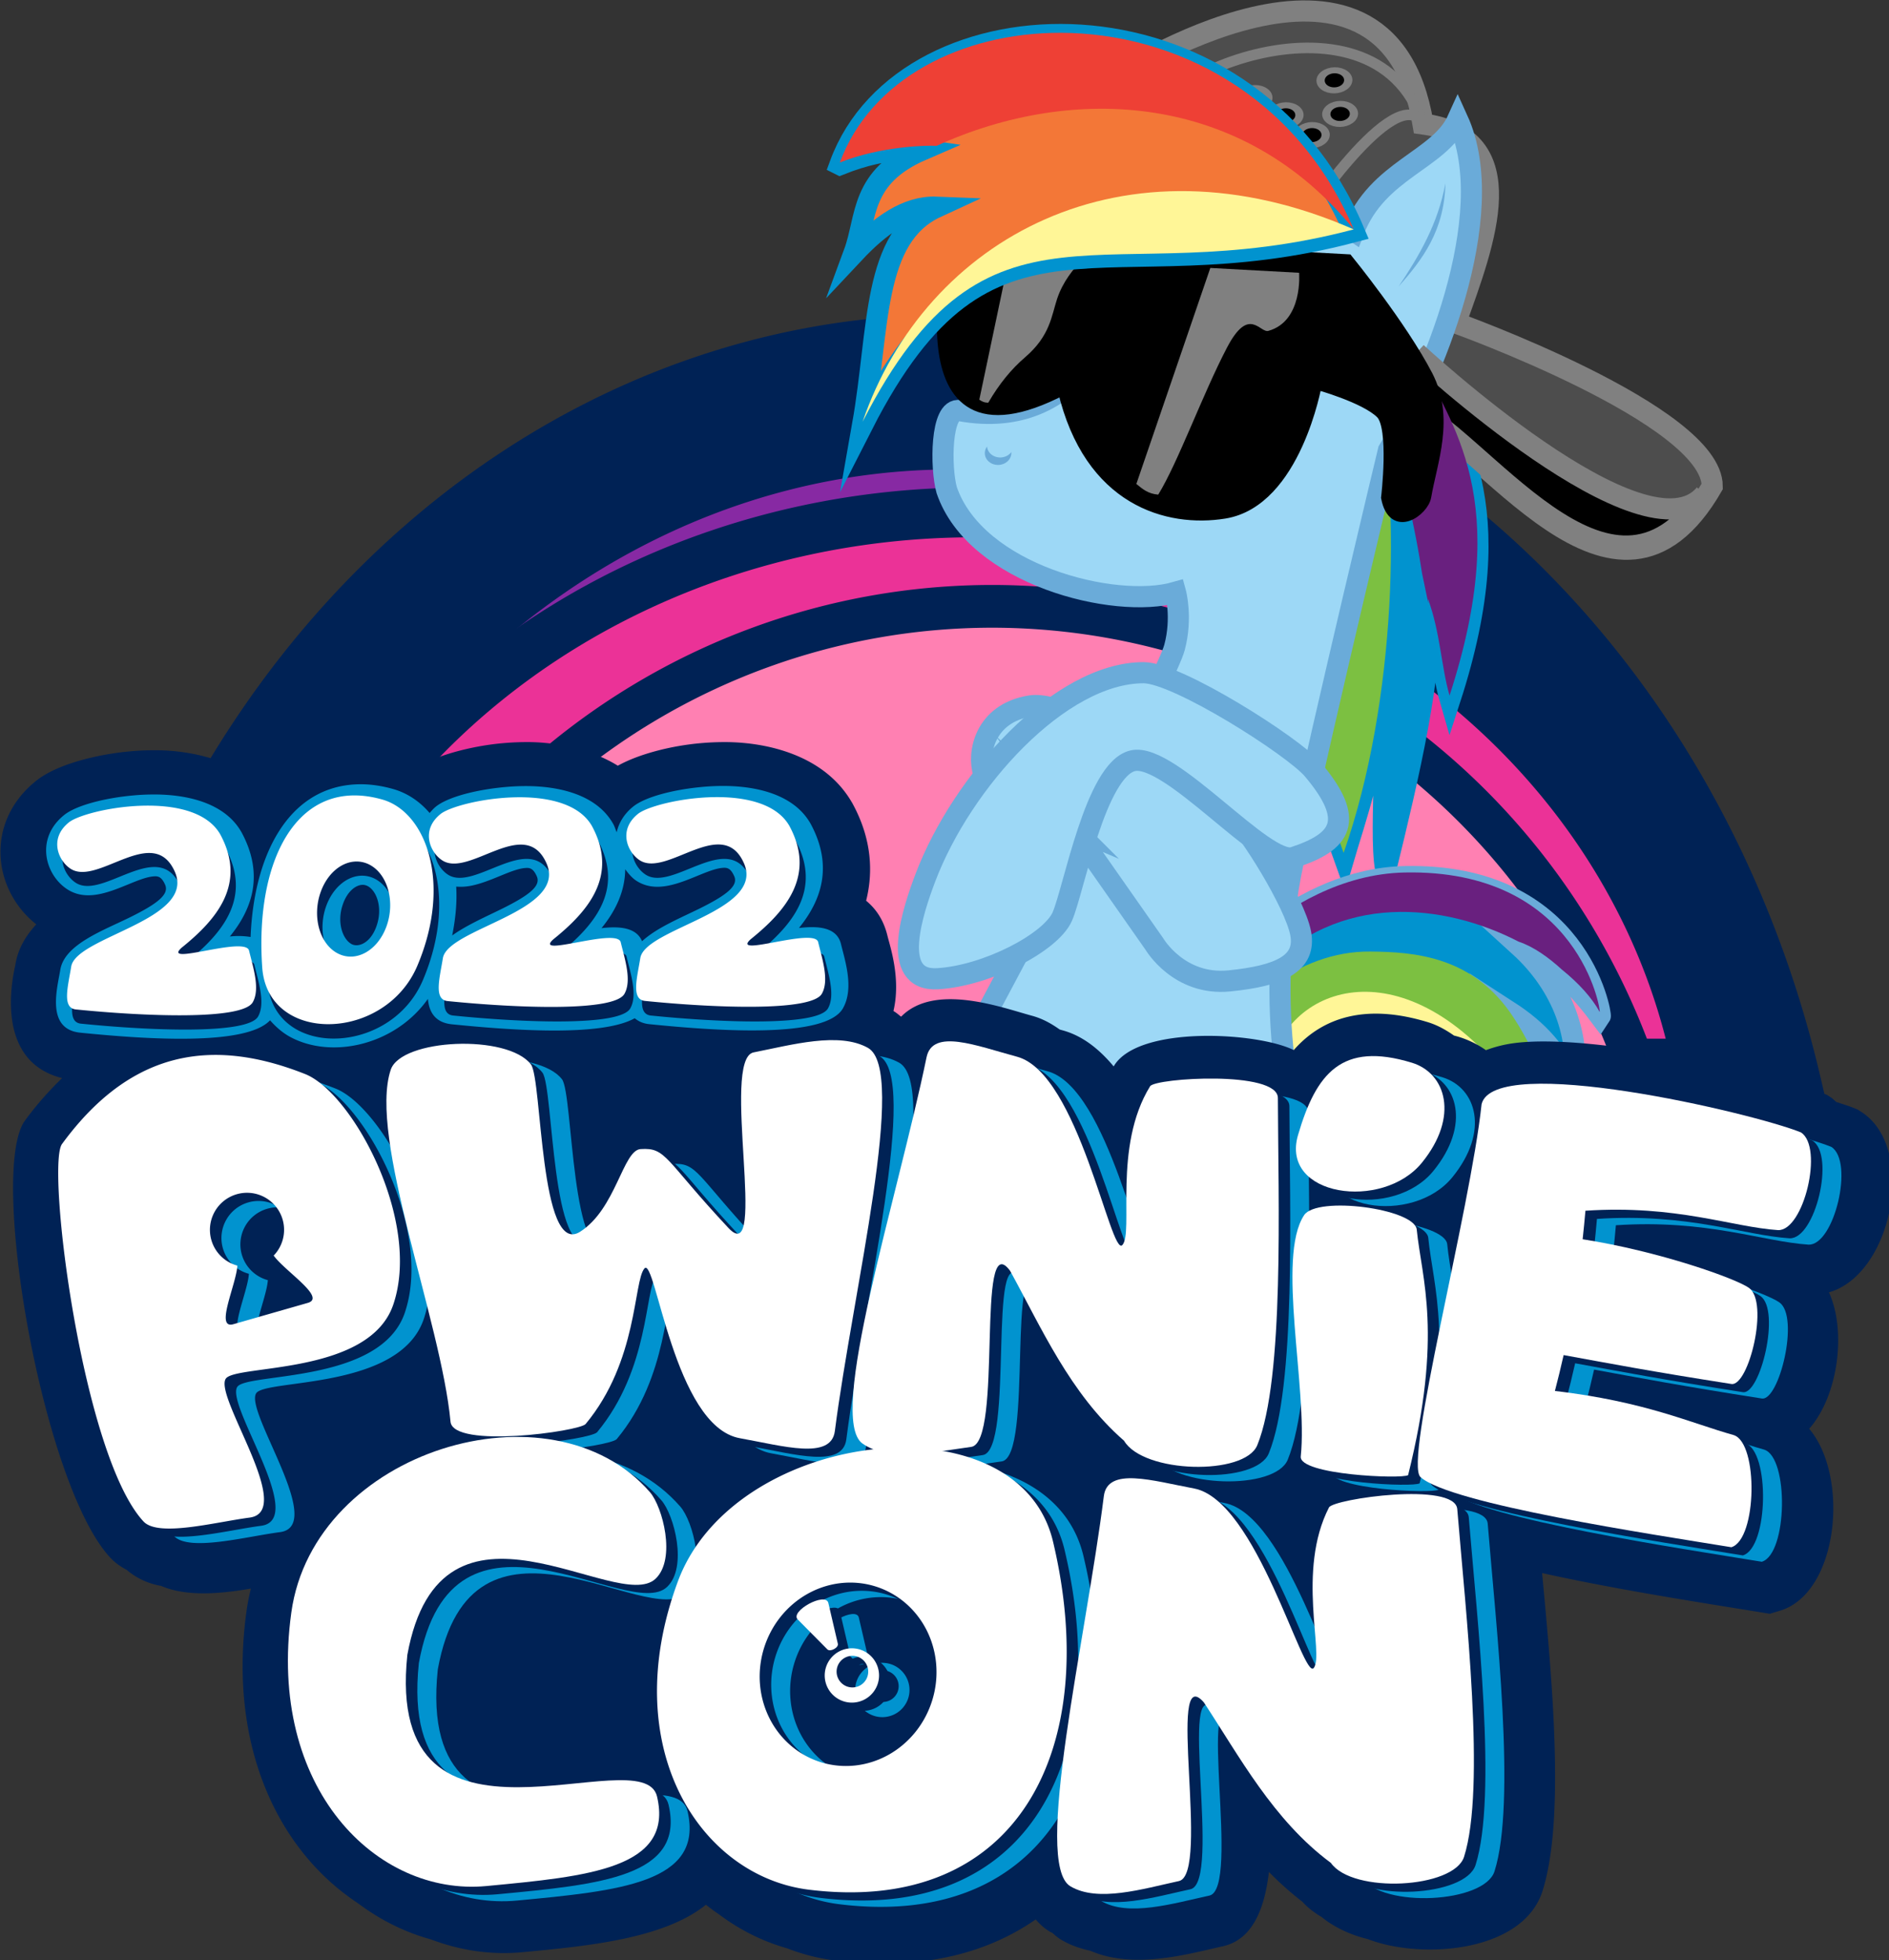 <svg width="621.237" height="644.64" viewBox="0 0 164.369 170.561" xmlns="http://www.w3.org/2000/svg"><rect x="0" y="0" width="164.369" height="170.561" fill="#333333" stroke="none"/><path d="M115.703 87.907a113.785 122.626 0 0 0-109.738 90.76h219.571a113.785 122.626 0 0 0-109.833-90.76Z" style="opacity:1;fill:#8729a3;fill-opacity:1;stroke:#025;stroke-width:20;stroke-linecap:round;stroke-linejoin:miter;stroke-miterlimit:15;stroke-dasharray:none;stroke-dashoffset:0;stroke-opacity:1;paint-order:stroke fill markers" transform="matrix(.633 0 0 .674 9.482 -25.139)"/><path d="M118.773 103.45a101.046 86.959 0 0 0-99.29 71.16h198.6a101.046 86.959 0 0 0-99.31-71.16z" style="opacity:1;fill:#eb3297;fill-opacity:1;stroke:#025;stroke-width:6.433;stroke-linecap:round;stroke-linejoin:miter;stroke-miterlimit:15;stroke-dasharray:none;stroke-dashoffset:0;stroke-opacity:1;paint-order:stroke fill markers" transform="matrix(.633 0 0 .674 9.482 -25.139)"/><path d="M121.396 115.576a93.836 88.96 0 0 0-92.175 72.602h184.353a93.836 88.96 0 0 0-92.178-72.602z" style="opacity:1;fill:#ff80b2;fill-opacity:1;stroke:#025;stroke-width:5.518;stroke-linecap:round;stroke-linejoin:miter;stroke-miterlimit:15;stroke-dasharray:none;stroke-dashoffset:0;stroke-opacity:1;paint-order:stroke fill markers" transform="matrix(.633 0 0 .674 9.482 -25.139)"/><g style="stroke-width:1.306"><path d="M68.01 120.054s50.735-33.353 57.596 8.27c18.867 2.576 11.474 21.7 6.031 36.82 0 0 47.625 17.06 47.625 30.28-17.88 30.97-42.695-9.027-57.13-14.833z" style="fill:#4d4d4d;stroke:gray;stroke-width:3.917;stroke-linecap:butt;stroke-linejoin:miter;stroke-miterlimit:15;stroke-dasharray:none;stroke-opacity:1" transform="matrix(.469 0 0 .47 64.915 -49.526)"/><path d="M124.478 171.18c6.602 13.461 18.041 27.07 6.14 63.64-1.537-5.283-1.721-11.787-4.013-17.967 1.141 12.098-3.799 32.705-7.92 49.53-1.474-7.468 1.35-30.155-1.73-30.875.85 7.865-4.424 23.143-6.002 28.52l-5.788-16.193.687-71.32z" style="fill:#0193cf;fill-opacity:1;stroke:#0193cf;stroke-width:3.917;stroke-linecap:butt;stroke-linejoin:miter;stroke-miterlimit:15;stroke-dasharray:none;stroke-opacity:1" transform="matrix(.469 0 0 .47 64.915 -49.526)"/><path d="M125.606 128.324c-9.338-28.03-56.485-7.153-49.822 2.366" style="fill:none;stroke:gray;stroke-width:1.959;stroke-linecap:butt;stroke-linejoin:miter;stroke-miterlimit:15;stroke-dasharray:none;stroke-opacity:1" transform="matrix(.469 0 0 .47 64.915 -49.526)"/><path d="M87.907 286c-.276-.139 14.315-17.926 34.396-18.332 32.199-.652 36.43 25.546 36.191 25.891-2.915-3.894-8.912-10.979-15.024-13.04 8.203 7.455 11.488 17.136 10.016 26.08-2.796-6.382-6.482-10.44-12.038-14.025 5.167 7.417 8.387 16.897 7.009 23.97l-17.272-.495c0-3.303-6.1-15.39-16.914-16.253-7.517-.6-11.717 15.97-11.717 15.97l-7.087-.284z" style="fill:#0193cf;fill-opacity:1;stroke:#6aabd9;stroke-width:3.917;stroke-linecap:butt;stroke-linejoin:miter;stroke-miterlimit:15;stroke-dasharray:none;stroke-opacity:1" transform="matrix(.469 0 0 .47 64.915 -49.526)"/><path d="M434.371 1112.106c-18.901.27-37.815 13.677-55.799 42.556l9.033 38.781s15.876-62.626 44.286-60.357c40.868 3.264 63.927 48.949 63.927 61.43l40.61.84c-16.22-35.842-60.473-83.843-102.057-83.25z" style="fill:#f37737;fill-opacity:1;stroke:none;stroke-width:1.306px;stroke-linecap:butt;stroke-linejoin:miter;stroke-opacity:1" transform="matrix(.124 0 0 .124 64.915 -49.526)"/><path d="M148.457 316.544c-13.97-32.772-44.523-33.668-49.476-17.38l1.183 6.34c3.428-5.489 17.06-26.006 41.766 10.767z" style="fill:#fff697;fill-opacity:1;stroke:none;stroke-width:.345px;stroke-linecap:butt;stroke-linejoin:miter;stroke-opacity:1" transform="matrix(.469 0 0 .47 64.915 -49.526)"/><path transform="matrix(.124 0 0 .124 64.915 -49.526)" d="M467.875 1011.615c-1.85-.01-3.725 0-5.627.043-44.752.905-82.278 24.647-105.336 44.09l5.733 26.365c53.213-57.494 127.509-48.823 179.634-21.855l-.03-.03c10.54 3.555 20.975 11.072 30.269 19.583 11.94 9.618 21.156 19.927 26.515 29.705.892-1.285-14.593-97.25-131.158-97.9z" style="fill:#69207f;fill-opacity:1;stroke:none;stroke-width:1.306px;stroke-linecap:butt;stroke-linejoin:miter;stroke-opacity:1"/><path d="M125.606 128.324c-4.818-8.676-23.169 18.833-23.741 20.131" style="fill:none;stroke:gray;stroke-width:1.959;stroke-linecap:butt;stroke-linejoin:miter;stroke-miterlimit:15;stroke-dasharray:none;stroke-opacity:1" transform="matrix(.469 0 0 .47 64.915 -49.526)"/><path transform="matrix(.124 0 0 .124 64.915 -49.526)" d="m443.572 682.877-45.24 164.62-.86 89.202 21.88 61.203c37.9-108.118 39.381-248.278 24.22-315.025ZM438.209 1067.135c-25.926-.275-49.172 9.344-70.008 24.07 4.658.443 1.996 41.667 5.901 39.493 27.256-51.431 116.113-59.905 186.996 65.689 5.028-25.812-3.013-52.954-22.474-82.918-28.184-43.396-70.092-46.013-100.415-46.334z" style="fill:#7cc041;fill-opacity:1;stroke:none;stroke-width:1.306px;stroke-linecap:butt;stroke-linejoin:miter;stroke-opacity:1"/><path d="M68.536 162.685s-5.816 22.904-28.915 18.71c-3.533-.642-3.555 10.577-2.389 14.72 5.383 15.7 31.187 22.147 42.454 18.92 0 0 1.29 4.687-.189 10.205-1.478 5.518-22.3 44.034-35.152 68.225-12.85 24.19-13.796 22.49-13.796 22.49l72.005-.19s-7.182-22.49-.945-51.216c6.236-28.726 17.576-75.784 17.576-75.784 7.668-12.702 20.993-43.368 12.85-61.232-3.383 7.5-14.93 9.246-19.276 20.6l-11.906-8.127H77.607l-10.205 8.316z" style="fill:#9dd8f6;fill-opacity:1;stroke:#6aabd9;stroke-width:3.917;stroke-linecap:butt;stroke-linejoin:miter;stroke-miterlimit:15;stroke-dasharray:none;stroke-opacity:1" transform="matrix(.469 0 0 .47 64.915 -49.526)"/><path d="m60.67 258.647 15.1 21.515s4.544 7.75 13.899 6.815c9.354-.935 14.299-3.207 13.23-8.82-1.07-5.612-9.622-19.243-12.696-22.05-3.073-2.806-28.865-21.38-37.417-20.044-8.553 1.336-9.915 8.85-8.712 12.457 1.203 3.609 16.596 10.127 16.596 10.127z" style="fill:#9dd8f6;fill-opacity:1;stroke:#6aabd9;stroke-width:3.917;stroke-linecap:butt;stroke-linejoin:miter;stroke-miterlimit:15;stroke-dasharray:none;stroke-opacity:1" transform="matrix(.469 0 0 .47 64.915 -49.526)"/><path d="M105.165 247.835c-3.591-4.242-25.118-17.92-31.399-17.92-15.538 0-33.715 20.104-40.49 37.953-2.23 5.873-6.816 19.243 2.27 18.708 9.088-.534 20.982-6.681 23.12-11.492 2.138-4.811 6.147-27.262 13.096-28.865 6.949-1.604 24.543 19.624 29.827 17.901 8.888-2.899 11.583-6.826 3.576-16.285z" style="fill:#9dd8f6;fill-opacity:1;stroke:#6aabd9;stroke-width:3.917;stroke-linecap:butt;stroke-linejoin:miter;stroke-miterlimit:15;stroke-dasharray:none;stroke-opacity:1" transform="matrix(.469 0 0 .47 64.915 -49.526)"/><path transform="matrix(.124 0 0 .124 64.915 -49.526)" d="M470.469 646.979c-1.49 15.115-3.533 20.186-8.865 35.568 53.318 21.45 144.112 166.33 211.289 63.605-41.578 50.391-202.424-99.173-202.424-99.173z" style="fill:#000;stroke:gray;stroke-width:14.806;stroke-linecap:butt;stroke-linejoin:miter;stroke-miterlimit:15;stroke-dasharray:none;stroke-opacity:1"/><path transform="matrix(.124 0 0 .124 64.915 -49.526)" d="m470.469 646.979-8.865 35.568c-11.142 30.896 3.368 56.653 12.783 119.244 0 0 1.757 8.485 4.361 20.924-.073-1.047-.144-2.096-.24-3.111 8.661 23.354 9.356 47.936 15.164 67.902 44.984-138.216 1.75-189.649-23.203-240.527z" style="fill:#69207f;fill-opacity:1;stroke:none;stroke-width:1.306px;stroke-linecap:butt;stroke-linejoin:miter;stroke-opacity:1"/><path d="M126.151 197.308c1.103-6.463 4.395-14.533.267-22.45-4.798-9.203-14.772-21.428-14.772-21.428l-73.16-3.963s-11.756 44.7 20.313 28.064c4.846 20.634 19.49 24.577 29.987 22.88 13.245-2.141 17.066-23.896 17.066-23.896s8.98 2.459 11.947 5.425c2.564 2.564 1.002 15.569 1.002 15.569 1.276 6.598 6.9 2.439 7.35-.2z" style="fill:#000;stroke:#000;stroke-width:1.959;stroke-linecap:butt;stroke-linejoin:miter;stroke-miterlimit:15;stroke-dasharray:none;stroke-opacity:1" transform="matrix(.469 0 0 .47 64.915 -49.526)"/><path d="m102.613 155.878-16.472-.898-13.725 39.992c1.098.879 2.113 1.828 4.062 1.976 3.678-5.964 8.248-18.617 12.75-27.208 4.1-7.827 6.095-2.665 7.686-3.11 6.466-1.806 5.699-10.752 5.699-10.752z" style="fill:gray;stroke:none;stroke-width:1.959;stroke-linecap:butt;stroke-linejoin:miter;stroke-miterlimit:15;stroke-dasharray:none;stroke-opacity:1" transform="matrix(.469 0 0 .47 64.915 -49.526)"/><path transform="matrix(.124 0 0 .124 64.915 -49.526)" d="m187.408 567.188-23.711 112.68c1.705 1.153 3.48 2.184 6.303 2.103 7.597-13.13 16.224-23.617 25.816-31.846 17.62-15.116 18.525-29.094 22.487-41.049 7.839-23.656 30.439-38.017 31.242-38.521z" style="fill:gray;stroke:none;stroke-width:7.403;stroke-linecap:butt;stroke-linejoin:miter;stroke-miterlimit:15;stroke-dasharray:none;stroke-opacity:1"/><g style="stroke-width:6.052;stroke-miterlimit:4;stroke-dasharray:none"><g style="stroke:gray;stroke-width:6.052;stroke-miterlimit:4;stroke-dasharray:none" transform="matrix(.083 .06 -.085 .062 139.062 14.937)"><circle style="opacity:1;fill:#000;fill-opacity:1;stroke:gray;stroke-width:6.052;stroke-linecap:round;stroke-linejoin:miter;stroke-miterlimit:4;stroke-dasharray:none;stroke-dashoffset:0;stroke-opacity:1;paint-order:stroke fill markers" cx="-204.797" cy="70.009" r="10.131"/><circle r="10.131" cy="90.789" cx="-177.538" style="opacity:1;fill:#000;fill-opacity:1;stroke:gray;stroke-width:6.052;stroke-linecap:round;stroke-linejoin:miter;stroke-miterlimit:4;stroke-dasharray:none;stroke-dashoffset:0;stroke-opacity:1;paint-order:stroke fill markers"/><circle style="opacity:1;fill:#000;fill-opacity:1;stroke:gray;stroke-width:6.052;stroke-linecap:round;stroke-linejoin:miter;stroke-miterlimit:4;stroke-dasharray:none;stroke-dashoffset:0;stroke-opacity:1;paint-order:stroke fill markers" cx="-177.159" cy="120.143" r="10.131"/><circle r="10.131" cy="119.541" cx="-205.231" style="opacity:1;fill:#000;fill-opacity:1;stroke:gray;stroke-width:6.052;stroke-linecap:round;stroke-linejoin:miter;stroke-miterlimit:4;stroke-dasharray:none;stroke-dashoffset:0;stroke-opacity:1;paint-order:stroke fill markers"/><circle style="opacity:1;fill:#000;fill-opacity:1;stroke:gray;stroke-width:6.052;stroke-linecap:round;stroke-linejoin:miter;stroke-miterlimit:4;stroke-dasharray:none;stroke-dashoffset:0;stroke-opacity:1;paint-order:stroke fill markers" cx="-234.059" cy="123.231" r="10.131"/></g></g><path d="M17.42 135.85c9.142-3.66 15.307-2.74 15.307-2.74-11.692 5.042-10.22 12.436-12.694 19.125 4.8-5.103 9.798-8.722 15.308-8.504-12.018 5.532-10.542 22.352-13.702 40.254 23.465-45.916 44.786-23.396 91.187-35.719-20.162-47.501-83.276-45.37-95.407-12.416Z" style="fill:#f37737;fill-opacity:1;stroke:#0193cf;stroke-width:3.917;stroke-linecap:butt;stroke-linejoin:miter;stroke-miterlimit:20.8;stroke-dasharray:none;stroke-opacity:1" transform="matrix(.469 0 0 .47 64.915 -49.526)"/><path transform="matrix(.124 0 0 .124 64.915 -49.526)" d="M220.764 422.412c-69.604-.134-133.436 32.652-154.928 91.035 28.714-11.493 61.603-12.173 67.863-11.69 95.97-43.836 214.959-37.397 292.729 58.62-40.483-95.378-126.78-137.813-205.664-137.965Z" style="fill:#ee4035;fill-opacity:1;stroke:none;stroke-width:1.306px;stroke-linecap:butt;stroke-linejoin:miter;stroke-opacity:1"/><path d="M44.716 188.052a2.198 2.46 88.311 0 0-.41 1.275 2.198 2.46 88.311 0 0 2.522 2.124 2.198 2.46 88.311 0 0 2.394-2.269 2.198 2.46 88.311 0 0-.008-.106 2.198 2.46 88.311 0 1-1.982.994 2.198 2.46 88.311 0 1-2.516-2.018z" style="opacity:1;fill:#6aabd9;fill-opacity:1;stroke:none;stroke-width:3.2;stroke-linecap:round;stroke-linejoin:miter;stroke-miterlimit:4;stroke-dasharray:none;stroke-dashoffset:0;stroke-opacity:1;paint-order:stroke fill markers" transform="matrix(.469 0 0 .47 64.915 -49.526)"/><path transform="matrix(.124 0 0 .124 64.915 -49.526)" d="M81.785 695.377c88.686-173.54 169.271-88.427 344.643-135-161.348-70.798-300.605 6.573-344.643 135z" style="fill:#fff697;fill-opacity:1;stroke:none;stroke-width:1.306px;stroke-linecap:butt;stroke-linejoin:miter;stroke-opacity:1"/><path d="M129.76 139.311c-.203 8.838-4.281 14.124-8.687 19.11 3.833-5.7 7.318-11.65 8.686-19.11z" style="fill:#6aabd9;fill-opacity:1;stroke:none;stroke-width:.345px;stroke-linecap:butt;stroke-linejoin:miter;stroke-opacity:1" transform="matrix(.469 0 0 .47 64.915 -49.526)"/></g><g><path style="fill:#025;fill-opacity:1;stroke:none;stroke-width:.398px;stroke-linecap:butt;stroke-linejoin:miter;stroke-opacity:1" d="m286.922 322.555-.045 5.076c-6.102-1.801-12.215-2.501-17.283-2.545a90.193 90.193 0 0 0-8.748.367c-7.006.626-15.4 2.361-22.35 5.127-2.75-1.63-5.681-3.024-8.896-3.95l-.008-.001-.006-.002c-4.4-1.261-8.865-2.011-13.36-2.156a49.437 49.437 0 0 0-2.21-.022H214c-.74.01-1.495.035-2.27.082-12.986.787-23.035 6.222-30.566 14.389-9.99-8.622-23.887-11.077-33.785-11.162a89.974 89.974 0 0 0-8.748.361c-10.322.922-23.91 4.054-30.955 9.729-16.881 13.595-14.165 35.837.12 47.085-3.353 3.62-6.002 7.89-6.862 13.18-.295 1.809-8.082 31.432 15.326 37.305-4.231 4.11-8.32 8.656-12.174 13.92-12.104 16.53 5.75 119.569 27.947 143.492 1.72 1.853 3.606 3.102 5.461 4.076 3.613 3.108 7.736 4.636 11.276 5.25 8.632 3.724 20.087 2.484 29.478.885a73.724 73.724 0 0 0-1.434 7.422c-6.026 43.593 9.912 78.237 36.475 95.808l-.299-.2.627.444c-.036-.028-.069-.058-.105-.085 7.238 5.428 15.284 9.443 23.816 11.785 9.567 3.64 19.78 5.194 30.121 4.215 20.846-1.974 46.228-4.298 60.215-15.573 1.32 1.01 2.633 2.03 4.016 2.944-.111-.08-.225-.155-.338-.23l.61.43c-.036-.026-.07-.054-.106-.081 7.01 5.278 14.89 9.224 23.388 11.478l-1.834-.615a66.142 66.142 0 0 0 16.86 4.406h.008l.006.002c26.714 3.287 48.74-1.745 65.674-13.511 1.316 1.502 2.781 2.892 4.61 3.984.31.184.591.276.897.443.88.785 1.765 1.577 2.89 2.248 3.161 1.888 6.409 2.914 9.56 3.604 14.523 6.35 32.847.84 43.37-1.441 9.936-2.155 13.84-12.422 15.26-24.438a105.443 105.443 0 0 0 10.973 9.775c1.965 2.18 4.178 3.74 6.37 5.05 4.47 3.691 10.31 6.094 15.07 7.21 17.541 6.815 50.984 4.457 57.416-15.771 7.55-23.748 3.037-70.323-.133-104.407 24.746 5.52 55.27 10.194 71.308 12.809l3.452.563 3.347-1.01c19.243-5.804 22.905-43.936 9.594-59.74 9.511-10.773 12.314-32.054 6.478-44.805 20.786-5.845 29.083-47.49 10.583-59.277l-1.16-.74-1.278-.518c-1.547-.628-3.68-1.297-5.72-1.957-.627-.521-1.13-1.1-1.86-1.565l-1.16-.74-1.278-.518c-14.153-5.744-75.378-20.198-101.975-16.439a41.94 41.94 0 0 0-8.773 2.246 31.848 31.848 0 0 0-9.039-4.408c-.498-.152-.974-.263-1.465-.402-2.635-1.852-5.446-3.428-8.553-4.377-20.054-6.13-34.386-1.837-44.052 9.156-11.86-5.892-50.777-8.149-58.961 5.082-.058.093-.098.193-.155.287-4.698-5.614-10.185-10.074-16.828-11.865-.285-.077-.603-.172-.894-.252-2.655-1.875-5.585-3.573-9.125-4.528-9.663-2.605-31.868-10.94-42.922.274-.047-.013-.093-.023-.14-.035-.775-.615-1.487-1.26-2.415-1.791 2.52-10.68-1.123-21.208-1.967-24.703-1.29-5.344-3.883-8.934-7.002-11.516 2.378-9.482 1.801-20.223-4.28-31.57l-.305-.573-.348-.543.435.725c-9.082-16.113-28.522-20.011-41.26-20.121a89.953 89.953 0 0 0-8.75.365c-8.728.78-19.56 3.25-27.029 7.39-2.134-1.333-4.377-2.433-6.658-3.376zM212.695 705.86c.09.07.184.134.278.198zm118.37 3.514c.076.058.154.112.234.166z" transform="matrix(.265 0 0 .265 -25.407 -21.574)"/><g style="fill:#0193cf;fill-opacity:1"><path style="fill:#0193cf;fill-opacity:1;stroke:none;stroke-width:.291px;stroke-linecap:butt;stroke-linejoin:miter;stroke-opacity:1" d="M-35.976 286.687c-15.603-.093-28.496 7.486-38.937 24.362-3.426 5.538 10.667 74.237 26.594 88.921 3.845 3.546 17.165-1.174 25.347-2.908 11.042-2.341-10.765-28.22-8.31-32.827 1.958-3.675 34.314-3.39 38.769-20.927 5.255-20.69-13.846-50.001-25.457-53.585-6.365-1.965-12.363-3.002-18.006-3.036zm6.955 32.554a8.917 8.917 0 0 1 8.404 5.801 8.912 8.912 0 0 1-1.482 8.776c3.024 3.565 13.454 9.062 9.073 10.695l-8.716 3.25-8.717 3.251c-4.407 1.643-.096-9.406-.144-14.109a8.912 8.912 0 0 1-6.715-5.636 8.912 8.912 0 0 1 5.236-11.464 8.896 8.896 0 0 1 3.06-.564z" transform="rotate(4.466 141.615 557.585) scale(.362)"/><path d="M12.198 303.38c-3.794 15.118 15.246 53.85 19.02 75.69 1.02 5.902 28.28-.078 29.489-1.787 10.35-14.633 7.977-31.893 10.169-34.907 2.192-3.014 9.1 33.914 23.686 35.372 9.652.964 20.265 3.243 20.587-3.162 1.557-31.047 9.754-79.91.685-84.103-6.596-3.049-16.639.64-24.838 2.935-7.145 2 7.016 47.402-2.518 38.681-15.17-13.877-14.836-16.502-20.476-15.68-3.847.561-4.333 13.492-11.79 19.063-8.36 6.245-10.847-32.588-13.535-35.632-5.567-6.301-28.731-3.437-30.48 3.53z" style="fill:#0193cf;fill-opacity:1;stroke:none;stroke-width:.222px;stroke-linecap:butt;stroke-linejoin:miter;stroke-opacity:1" transform="matrix(.397 .031 -.031 .397 41.26 -26.441)"/><g style="fill:#0193cf;fill-opacity:1;stroke:none"><path d="M239.19 366.82c-5.918 10.12 1.54 41.12.27 57.372-.344 4.392 22.26 4.926 23.543 3.918 7.1-33.785 2.128-46.717.85-58.442-.723-4.939-21.934-7.514-24.662-2.849z" style="fill:#0193cf;fill-opacity:1;stroke:none;stroke-width:.171px;stroke-linecap:butt;stroke-linejoin:miter;stroke-opacity:1" transform="matrix(.398 .008 -.007 .366 23.499 -29.17)"/><path d="M237.523 347.807c3.693-14.718 9.136-22.487 24.58-17.72 7.482 2.31 10.628 12.581 2.582 23.741-8.384 11.629-30.854 8.698-27.162-6.02z" style="fill:#0193cf;fill-opacity:1;stroke:none;stroke-width:.187px;stroke-linecap:butt;stroke-linejoin:miter;stroke-opacity:1" transform="matrix(.398 .008 -.007 .366 23.499 -29.17)"/></g><path style="fill:#0193cf;fill-opacity:1;stroke:none;stroke-width:.24px;stroke-linecap:butt;stroke-linejoin:miter;stroke-opacity:1" d="M217.168 360.837c5.277-16.552.437-58.908-1.567-83.578-.542-6.667-29.773-2.486-30.835-.426-7.838 15.205-1.145 35.406-3.69 38.588-2.545 3.183-13.691-40.345-28.736-43.167-9.957-1.868-20.797-5.281-21.695 1.837-4.352 34.504-17.179 88.336-8.113 93.756 6.594 3.943 17.366.652 26.097-1.234 7.61-1.644-3.128-53.451 6.024-42.941 8.492 12.915 16.641 28.326 30.497 38.601 5.237 7.486 29.586 6.192 32.018-1.436z" transform="rotate(4.466 141.615 557.585) scale(.362)"/><path d="M264.53 274.953c-.708 25.65-12 87.217-7.65 90.494 7.785 5.867 56.173 9.333 75.8 10.979 6.033-2.346 4.553-25.513-1.54-26.917-10.577-2.09-21.81-6.372-43.67-7.232.488-2.732.97-5.634 1.421-8.756 11.347 1.164 20.74 2.235 40.743 3.784 4.192.324 7.58-20.3 2.4-23.363-3.448-2.04-22.263-7.108-40.757-8.535.069-2.21.114-4.504.136-6.889 21.743-3.163 35.441 1.183 46.523 1.042 6.158-.258 9.445-20.76 3.642-23.85-11.889-3.777-75.076-13.437-77.049-.757z" style="fill:#0193cf;fill-opacity:1;stroke:none;stroke-width:.189px;stroke-linecap:butt;stroke-linejoin:miter;stroke-opacity:1" transform="rotate(4.466 141.615 557.585) scale(.362)"/><path d="M75.461 404.121c-8.489 9.379-53.46-21.901-58.051 22.872-1.462 54.205 57.951 15.133 62.484 29.276 5.427 16.937-14.938 20.426-39.226 24.655-26.06 4.537-54.39-19.281-51.856-61.898 2.34-39.347 57.96-60.866 83.684-35.555 3.309 3.256 7.6 15.53 2.965 20.65z" style="fill:#0193cf;fill-opacity:1;stroke:none;stroke-width:.615px;stroke-linecap:butt;stroke-linejoin:miter;stroke-opacity:1" transform="rotate(4.466 141.615 557.585) scale(.362)"/><path d="M274.418 455.619c3.958-16.916-4.197-58.76-8.135-83.196-1.064-6.604-29.876-.137-30.772 2-6.619 15.774 1.642 35.386-.645 38.759-2.287 3.373-16.82-39.144-32.041-40.775-10.073-1.079-21.148-3.629-21.484 3.538-1.625 34.74-10.179 89.413-.715 94.104 6.884 3.412 17.364-.716 25.92-3.283 7.455-2.237-7.322-53.04 2.627-43.282 9.483 12.207 18.818 26.93 33.439 36.084 5.809 7.051 29.981 3.846 31.806-3.95z" style="fill:#0193cf;fill-opacity:1;stroke:none;stroke-width:.24px;stroke-linecap:butt;stroke-linejoin:miter;stroke-opacity:1" transform="rotate(4.466 141.615 557.585) scale(.362)"/><g style="fill:#0193cf;fill-opacity:1"><path transform="rotate(16.935 8.005 241.657) scale(.105)" d="M477.418 1047.602c-85.513.442-192.12 74.565-197.713 168.623-8.713 146.517 88.682 228.403 178.277 212.804 173.032-30.274 197.97-183.768 109.426-335.04-19.096-32.626-52.518-46.581-89.99-46.387zm-40.354 124.931a72.984 76.267 0 0 1 72.983 76.268 72.984 76.267 0 0 1-72.983 76.265 72.984 76.267 0 0 1-72.984-76.265 72.984 76.267 0 0 1 72.984-76.268z" style="fill:#0193cf;fill-opacity:1;stroke:none;stroke-width:2.115px;stroke-linecap:butt;stroke-linejoin:miter;stroke-opacity:1"/><path transform="rotate(16.935 8.005 241.657) scale(.105)" d="M440.346 1226.287a22.512 22.512 0 0 0-22.512 22.514 22.512 22.512 0 0 0 22.512 22.512 22.512 22.512 0 0 0 22.513-22.512 22.512 22.512 0 0 0-22.513-22.514zm-.504 6.266a13.094 13.094 0 0 1 13.094 13.093 13.094 13.094 0 0 1-13.094 13.094 13.094 13.094 0 0 1-13.094-13.094 13.094 13.094 0 0 1 13.094-13.093z" style="opacity:1;fill:#0193cf;fill-opacity:1;stroke:none;stroke-width:1.522;stroke-linecap:round;stroke-linejoin:miter;stroke-miterlimit:20.8;stroke-dasharray:none;stroke-dashoffset:0;stroke-opacity:1;paint-order:stroke fill markers"/><path d="M116.097 420.046c-1.427-2.465-8.345 4.609-5.884 5.935l8.904 4.8c.831.448 2.511-1.173 2.015-2.03z" style="fill:#0193cf;fill-opacity:1;stroke:none;stroke-width:.224px;stroke-linecap:butt;stroke-linejoin:miter;stroke-opacity:1" transform="rotate(16.938 96.346 256.216) scale(.362)"/></g></g><g style="fill:#025"><path d="M-35.976 286.687c-15.603-.093-28.496 7.486-38.937 24.362-3.426 5.538 10.667 74.237 26.594 88.921 3.845 3.546 17.165-1.174 25.347-2.908 11.042-2.341-10.765-28.22-8.31-32.827 1.958-3.675 34.314-3.39 38.769-20.927 5.255-20.69-13.846-50.001-25.457-53.585-6.365-1.965-12.363-3.002-18.006-3.036zm6.955 32.554a8.917 8.917 0 0 1 8.404 5.801 8.912 8.912 0 0 1-1.482 8.776c3.024 3.565 13.454 9.062 9.073 10.695l-8.716 3.25-8.717 3.251c-4.407 1.643-.096-9.406-.144-14.109a8.912 8.912 0 0 1-6.715-5.636 8.912 8.912 0 0 1 5.236-11.464 8.896 8.896 0 0 1 3.06-.564z" style="fill:#025;stroke:none;stroke-width:.291px;stroke-linecap:butt;stroke-linejoin:miter;stroke-opacity:1" transform="rotate(4.466 147.865 536.174) scale(.362)"/><path transform="scale(.398) rotate(4.467 918.137 1240.544)" style="fill:#025;stroke:none;stroke-width:.222px;stroke-linecap:butt;stroke-linejoin:miter;stroke-opacity:1" d="M12.198 303.38c-3.794 15.118 15.246 53.85 19.02 75.69 1.02 5.902 28.28-.078 29.489-1.787 10.35-14.633 7.977-31.893 10.169-34.907 2.192-3.014 9.1 33.914 23.686 35.372 9.652.964 20.265 3.243 20.587-3.162 1.557-31.047 9.754-79.91.685-84.103-6.596-3.049-16.639.64-24.838 2.935-7.145 2 7.016 47.402-2.518 38.681-15.17-13.877-14.836-16.502-20.476-15.68-3.847.561-4.333 13.492-11.79 19.063-8.36 6.245-10.847-32.588-13.535-35.632-5.567-6.301-28.731-3.437-30.48 3.53z"/><g style="fill:#025;stroke:none"><path style="fill:#025;stroke:none;stroke-width:.171px;stroke-linecap:butt;stroke-linejoin:miter;stroke-opacity:1" d="M239.19 366.82c-5.918 10.12 1.54 41.12.27 57.372-.344 4.392 22.26 4.926 23.543 3.918 7.1-33.785 2.128-46.717.85-58.442-.723-4.939-21.934-7.514-24.662-2.849z" transform="matrix(.398 .008 -.007 .366 21.85 -29.723)"/><path style="fill:#025;stroke:none;stroke-width:.187px;stroke-linecap:butt;stroke-linejoin:miter;stroke-opacity:1" d="M237.523 347.807c3.693-14.718 9.136-22.487 24.58-17.72 7.482 2.31 10.628 12.581 2.582 23.741-8.384 11.629-30.854 8.698-27.162-6.02z" transform="matrix(.398 .008 -.007 .366 21.85 -29.723)"/></g><path d="M217.168 360.837c5.277-16.552.437-58.908-1.567-83.578-.542-6.667-29.773-2.486-30.835-.426-7.838 15.205-1.145 35.406-3.69 38.588-2.545 3.183-13.691-40.345-28.736-43.167-9.957-1.868-20.797-5.281-21.695 1.837-4.352 34.504-17.179 88.336-8.113 93.756 6.594 3.943 17.366.652 26.097-1.234 7.61-1.644-3.128-53.451 6.024-42.941 8.492 12.915 16.641 28.326 30.497 38.601 5.237 7.486 29.586 6.192 32.018-1.436z" style="fill:#025;stroke:none;stroke-width:.24px;stroke-linecap:butt;stroke-linejoin:miter;stroke-opacity:1" transform="rotate(4.466 147.865 536.174) scale(.362)"/><path style="fill:#025;stroke:none;stroke-width:.189px;stroke-linecap:butt;stroke-linejoin:miter;stroke-opacity:1" d="M264.53 274.953c-.708 25.65-12 87.217-7.65 90.494 7.785 5.867 56.173 9.333 75.8 10.979 6.033-2.346 4.553-25.513-1.54-26.917-10.577-2.09-21.81-6.372-43.67-7.232.488-2.732.97-5.634 1.421-8.756 11.347 1.164 20.74 2.235 40.743 3.784 4.192.324 7.58-20.3 2.4-23.363-3.448-2.04-22.263-7.108-40.757-8.535.069-2.21.114-4.504.136-6.889 21.743-3.163 35.441 1.183 46.523 1.042 6.158-.258 9.445-20.76 3.642-23.85-11.889-3.777-75.076-13.437-77.049-.757z" transform="rotate(4.466 147.865 536.174) scale(.362)"/><path style="fill:#025;stroke:none;stroke-width:.615px;stroke-linecap:butt;stroke-linejoin:miter;stroke-opacity:1" d="M75.461 404.121c-8.489 9.379-53.46-21.901-58.051 22.872-1.462 54.205 57.951 15.133 62.484 29.276 5.427 16.937-14.938 20.426-39.226 24.655-26.06 4.537-54.39-19.281-51.856-61.898 2.34-39.347 57.96-60.866 83.684-35.555 3.309 3.256 7.6 15.53 2.965 20.65z" transform="rotate(4.466 147.865 536.174) scale(.362)"/><path style="fill:#025;stroke:none;stroke-width:.24px;stroke-linecap:butt;stroke-linejoin:miter;stroke-opacity:1" d="M274.418 455.619c3.958-16.916-4.197-58.76-8.135-83.196-1.064-6.604-29.876-.137-30.772 2-6.619 15.774 1.642 35.386-.645 38.759-2.287 3.373-16.82-39.144-32.041-40.775-10.073-1.079-21.148-3.629-21.484 3.538-1.625 34.74-10.179 89.413-.715 94.104 6.884 3.412 17.364-.716 25.92-3.283 7.455-2.237-7.322-53.04 2.627-43.282 9.483 12.207 18.818 26.93 33.439 36.084 5.809 7.051 29.981 3.846 31.806-3.95z" transform="rotate(4.466 147.865 536.174) scale(.362)"/><g style="fill:#025"><path style="fill:#025;stroke:none;stroke-width:2.115px;stroke-linecap:butt;stroke-linejoin:miter;stroke-opacity:1" d="M477.418 1047.602c-85.513.442-192.12 74.565-197.713 168.623-8.713 146.517 88.682 228.403 178.277 212.804 173.032-30.274 197.97-183.768 109.426-335.04-19.096-32.626-52.518-46.581-89.99-46.387zm-40.354 124.931a72.984 76.267 0 0 1 72.983 76.268 72.984 76.267 0 0 1-72.983 76.265 72.984 76.267 0 0 1-72.984-76.265 72.984 76.267 0 0 1 72.984-76.268z" transform="rotate(16.935 9.034 235.845) scale(.105)"/><path style="opacity:1;fill:#025;fill-opacity:1;stroke:none;stroke-width:1.522;stroke-linecap:round;stroke-linejoin:miter;stroke-miterlimit:20.8;stroke-dasharray:none;stroke-dashoffset:0;stroke-opacity:1;paint-order:stroke fill markers" d="M440.346 1226.287a22.512 22.512 0 0 0-22.512 22.514 22.512 22.512 0 0 0 22.512 22.512 22.512 22.512 0 0 0 22.513-22.512 22.512 22.512 0 0 0-22.513-22.514zm-.504 6.266a13.094 13.094 0 0 1 13.094 13.093 13.094 13.094 0 0 1-13.094 13.094 13.094 13.094 0 0 1-13.094-13.094 13.094 13.094 0 0 1 13.094-13.093z" transform="rotate(16.935 9.034 235.845) scale(.105)"/><path style="fill:#025;fill-opacity:1;stroke:none;stroke-width:.224px;stroke-linecap:butt;stroke-linejoin:miter;stroke-opacity:1" d="M116.097 420.046c-1.427-2.465-8.345 4.609-5.884 5.935l8.904 4.8c.831.448 2.511-1.173 2.015-2.03z" transform="rotate(16.938 97.375 250.404) scale(.362)"/></g></g><g style="fill:#fff"><path style="fill:#fff;stroke:none;stroke-width:.291px;stroke-linecap:butt;stroke-linejoin:miter;stroke-opacity:1" d="M-35.976 286.687c-15.603-.093-28.496 7.486-38.937 24.362-3.426 5.538 10.667 74.237 26.594 88.921 3.845 3.546 17.165-1.174 25.347-2.908 11.042-2.341-10.765-28.22-8.31-32.827 1.958-3.675 34.314-3.39 38.769-20.927 5.255-20.69-13.846-50.001-25.457-53.585-6.365-1.965-12.363-3.002-18.006-3.036zm6.955 32.554a8.917 8.917 0 0 1 8.404 5.801 8.912 8.912 0 0 1-1.482 8.776c3.024 3.565 13.454 9.062 9.073 10.695l-8.716 3.25-8.717 3.251c-4.407 1.643-.096-9.406-.144-14.109a8.912 8.912 0 0 1-6.715-5.636 8.912 8.912 0 0 1 5.236-11.464 8.896 8.896 0 0 1 3.06-.564z" transform="rotate(4.466 156.5 522.976) scale(.362)"/><path d="M12.198 303.38c-3.794 15.118 15.246 53.85 19.02 75.69 1.02 5.902 28.28-.078 29.489-1.787 10.35-14.633 7.977-31.893 10.169-34.907 2.192-3.014 9.1 33.914 23.686 35.372 9.652.964 20.265 3.243 20.587-3.162 1.557-31.047 9.754-79.91.685-84.103-6.596-3.049-16.639.64-24.838 2.935-7.145 2 7.016 47.402-2.518 38.681-15.17-13.877-14.836-16.502-20.476-15.68-3.847.561-4.333 13.492-11.79 19.063-8.36 6.245-10.847-32.588-13.535-35.632-5.567-6.301-28.731-3.437-30.48 3.53z" style="fill:#fff;stroke:none;stroke-width:.222px;stroke-linecap:butt;stroke-linejoin:miter;stroke-opacity:1" transform="scale(.398) rotate(4.467 939.81 1207.42)"/><g style="fill:#fff;stroke:none"><path d="M239.19 366.82c-5.918 10.12 1.54 41.12.27 57.372-.344 4.392 22.26 4.926 23.543 3.918 7.1-33.785 2.128-46.717.85-58.442-.723-4.939-21.934-7.514-24.662-2.849z" style="fill:#fff;stroke:none;stroke-width:.171px;stroke-linecap:butt;stroke-linejoin:miter;stroke-opacity:1" transform="matrix(.398 .008 -.007 .366 20.848 -30.435)"/><path d="M237.523 347.807c3.693-14.718 9.136-22.487 24.58-17.72 7.482 2.31 10.628 12.581 2.582 23.741-8.384 11.629-30.854 8.698-27.162-6.02z" style="fill:#fff;stroke:none;stroke-width:.187px;stroke-linecap:butt;stroke-linejoin:miter;stroke-opacity:1" transform="matrix(.398 .008 -.007 .366 20.848 -30.435)"/></g><path style="fill:#fff;stroke:none;stroke-width:.24px;stroke-linecap:butt;stroke-linejoin:miter;stroke-opacity:1" d="M217.168 360.837c5.277-16.552.437-58.908-1.567-83.578-.542-6.667-29.773-2.486-30.835-.426-7.838 15.205-1.145 35.406-3.69 38.588-2.545 3.183-13.691-40.345-28.736-43.167-9.957-1.868-20.797-5.281-21.695 1.837-4.352 34.504-17.179 88.336-8.113 93.756 6.594 3.943 17.366.652 26.097-1.234 7.61-1.644-3.128-53.451 6.024-42.941 8.492 12.915 16.641 28.326 30.497 38.601 5.237 7.486 29.586 6.192 32.018-1.436z" transform="rotate(4.466 156.5 522.976) scale(.362)"/><path d="M264.53 274.953c-.708 25.65-12 87.217-7.65 90.494 7.785 5.867 56.173 9.333 75.8 10.979 6.033-2.346 4.553-25.513-1.54-26.917-10.577-2.09-21.81-6.372-43.67-7.232.488-2.732.97-5.634 1.421-8.756 11.347 1.164 20.74 2.235 40.743 3.784 4.192.324 7.58-20.3 2.4-23.363-3.448-2.04-22.263-7.108-40.757-8.535.069-2.21.114-4.504.136-6.889 21.743-3.163 35.441 1.183 46.523 1.042 6.158-.258 9.445-20.76 3.642-23.85-11.889-3.777-75.076-13.437-77.049-.757z" style="fill:#fff;stroke:none;stroke-width:.189px;stroke-linecap:butt;stroke-linejoin:miter;stroke-opacity:1" transform="rotate(4.466 156.5 522.976) scale(.362)"/><path d="M75.461 404.121c-8.489 9.379-53.46-21.901-58.051 22.872-1.462 54.205 57.951 15.133 62.484 29.276 5.427 16.937-14.938 20.426-39.226 24.655-26.06 4.537-54.39-19.281-51.856-61.898 2.34-39.347 57.96-60.866 83.684-35.555 3.309 3.256 7.6 15.53 2.965 20.65z" style="fill:#fff;stroke:none;stroke-width:.615px;stroke-linecap:butt;stroke-linejoin:miter;stroke-opacity:1" transform="rotate(4.466 156.5 522.976) scale(.362)"/><path d="M274.418 455.619c3.958-16.916-4.197-58.76-8.135-83.196-1.064-6.604-29.876-.137-30.772 2-6.619 15.774 1.642 35.386-.645 38.759-2.287 3.373-16.82-39.144-32.041-40.775-10.073-1.079-21.148-3.629-21.484 3.538-1.625 34.74-10.179 89.413-.715 94.104 6.884 3.412 17.364-.716 25.92-3.283 7.455-2.237-7.322-53.04 2.627-43.282 9.483 12.207 18.818 26.93 33.439 36.084 5.809 7.051 29.981 3.846 31.806-3.95z" style="fill:#fff;stroke:none;stroke-width:.24px;stroke-linecap:butt;stroke-linejoin:miter;stroke-opacity:1" transform="rotate(4.466 156.5 522.976) scale(.362)"/><g style="fill:#fff"><path transform="rotate(16.935 10.926 232.125) scale(.105)" d="M477.418 1047.602c-85.513.442-192.12 74.565-197.713 168.623-8.713 146.517 88.682 228.403 178.277 212.804 173.032-30.274 197.97-183.768 109.426-335.04-19.096-32.626-52.518-46.581-89.99-46.387zm-40.354 124.931a72.984 76.267 0 0 1 72.983 76.268 72.984 76.267 0 0 1-72.983 76.265 72.984 76.267 0 0 1-72.984-76.265 72.984 76.267 0 0 1 72.984-76.268z" style="fill:#fff;stroke:none;stroke-width:2.115px;stroke-linecap:butt;stroke-linejoin:miter;stroke-opacity:1"/><path transform="rotate(16.935 10.926 232.125) scale(.105)" d="M440.346 1226.287a22.512 22.512 0 0 0-22.512 22.514 22.512 22.512 0 0 0 22.512 22.512 22.512 22.512 0 0 0 22.513-22.512 22.512 22.512 0 0 0-22.513-22.514zm-.504 6.266a13.094 13.094 0 0 1 13.094 13.093 13.094 13.094 0 0 1-13.094 13.094 13.094 13.094 0 0 1-13.094-13.094 13.094 13.094 0 0 1 13.094-13.093z" style="opacity:1;fill:#fff;fill-opacity:1;stroke:none;stroke-width:1.522;stroke-linecap:round;stroke-linejoin:miter;stroke-miterlimit:20.8;stroke-dasharray:none;stroke-dashoffset:0;stroke-opacity:1;paint-order:stroke fill markers"/><path d="M116.097 420.046c-1.427-2.465-8.345 4.609-5.884 5.935l8.904 4.8c.831.448 2.511-1.173 2.015-2.03z" style="fill:#fff;fill-opacity:1;stroke:none;stroke-width:.224px;stroke-linecap:butt;stroke-linejoin:miter;stroke-opacity:1" transform="rotate(16.938 99.267 246.684) scale(.362)"/></g></g><g><path style="fill:#0193cf;fill-opacity:1;stroke:none;stroke-width:1.213;stroke-linecap:butt;stroke-linejoin:miter;stroke-miterlimit:15;stroke-dasharray:none;stroke-opacity:1;paint-order:stroke fill markers" d="M31.768-41.19c-5.308.064-10.605.996-12.94 2.596-5.651 3.873-4.33 10.638-.484 13.588 1.852 1.42 3.943 1.551 5.742 1.346 3.726-.426 7.548-2.443 10.144-2.47.85-.01 1.486.139 2.034 1.685.637 1.798-1.606 3.314-6.631 5.35-5.194 2.103-12.582 4.051-13.713 8.702C15.13-7.14 12.385.211 18.674 1.346 30.56 3.49 48.724 6.16 53.479 1.79c.993 1.318 2.14 2.503 3.544 3.39 7.343 4.637 19.03 2.838 25.563-5.05.025 2.346.922 4.42 4.023 4.98 10.863 1.96 27.088 4.423 33.434 1.498.617.589 1.402 1.075 2.59 1.29 12.456 2.247 31.982 5.166 35.554-.147 2.352-3.497 1.046-8.674.553-11.734-.516-3.208-3.99-3.672-7.443-3.538 4.476-4.693 7.168-10.786 3.637-18.806l-.014-.031-.016-.03c-2.594-5.566-9.277-7.604-15.127-8.107a41.628 41.628 0 0 0-4.048-.143c-5.309.063-10.608.998-12.942 2.598-1.83 1.254-2.867 2.822-3.385 4.455-.18-.515-.26-.997-.494-1.53l-.014-.03-.015-.03c-2.594-5.566-9.278-7.604-15.127-8.107a41.666 41.666 0 0 0-4.049-.14c-5.308.062-10.606.994-12.941 2.595-.477.326-.835.699-1.215 1.062-1.637-2.24-3.752-3.934-6.277-4.877-1.802-.67-3.573-1.102-5.305-1.293a19.162 19.162 0 0 0-1.719-.109c-12.192-.204-19.368 11.45-21.133 26.355a13.728 13.728 0 0 0-3.779-.382c4.478-4.694 7.17-10.787 3.639-18.809l-.014-.031-.016-.03c-2.594-5.566-9.278-7.602-15.127-8.105a41.649 41.649 0 0 0-4.048-.144zm70.4 18.825c.85-.01 1.485.14 2.033 1.685.638 1.798-1.605 3.313-6.63 5.348-3.077 1.246-6.791 2.508-9.651 4.238.868-3.053 1.379-6.044 1.428-8.86.918.15 1.831.158 2.675.061 3.726-.426 7.549-2.444 10.145-2.472zm-30.102.752a2.06 2.06 0 0 1 .307.01c.279.03.576.132.848.306 1.587 1.016 2.469 4.263.974 7.528-1.356 2.961-3.606 3.549-4.744 2.82-1.587-1.016-2.47-4.263-.974-7.528.988-2.158 2.469-3.089 3.59-3.136zm48.366.902c.531.841 1.104 1.668 1.873 2.258 1.851 1.42 3.943 1.551 5.742 1.346 3.726-.426 7.548-2.443 10.144-2.471.85-.01 1.486.14 2.034 1.685.637 1.799-1.606 3.313-6.631 5.348-3.627 1.469-8.22 2.915-11.11 5.205-.857-2.639-4.005-3.088-7.214-2.963 2.759-2.892 4.809-6.32 5.162-10.408zM41.238-8.957v.004l-.08.058c.028-.018.053-.043.08-.062zm67.936 3.766v.004l-.08.058c.027-.019.052-.044.08-.062zm36.023 2.787.002.004-.08.058c.027-.018.051-.044.078-.062z" transform="matrix(.474 -.037 .037 .474 -1.917 89.912)"/><path style="fill:#025;fill-opacity:1;stroke:none;stroke-width:2.18;stroke-linecap:butt;stroke-linejoin:miter;stroke-miterlimit:15;stroke-dasharray:none;stroke-opacity:1;paint-order:stroke fill markers" d="M-128.605 340.762c-.428.005-.85.02-1.27.045-20.504 1.242-30.857 25.708-28.727 56.492.535 7.725 4.488 13.029 10.032 15.957 12.65 6.682 33.57.997 40.978-16.477 11.54-27.219 2.9-50.522-11.414-54.64-2.916-.836-5.685-1.281-8.303-1.366a28.87 28.87 0 0 0-1.296-.011zm55.16.64a69.191 69.191 0 0 0-6.723.282c-9.152.817-17.327 3.247-19.77 5.214-6.604 5.32-3.479 12.611.557 15.239 8.9 5.793 27.206-14.932 34.268.97 7.062 15.903-32.483 21.363-34.084 31.202-1.06 6.51-3.111 13.623 1.537 14.095 22.53 2.292 54.772 3.645 58.158-2.341 2.463-4.355.152-11.317-1.213-16.971-1.19-4.928-28.91 5.196-22.21-.926 11.794-9.475 21.463-21.079 12.808-37.227-3.98-7.061-13.563-9.452-23.328-9.537zm64.918 0a69.192 69.192 0 0 0-6.723.282c-9.152.817-17.327 3.247-19.77 5.214-6.604 5.32-3.479 12.611.557 15.239 8.9 5.793 27.204-14.932 34.266.97C6.865 379.01-32.678 384.47-34.28 394.31c-1.06 6.51-3.111 13.623 1.537 14.095 22.53 2.292 54.772 3.645 58.158-2.341 2.463-4.355.152-11.317-1.213-16.971-1.19-4.928-28.91 5.196-22.21-.926 11.794-9.475 21.463-21.079 12.808-37.227-3.98-7.061-13.563-9.452-23.328-9.537Zm-187.133 2.67a69.212 69.212 0 0 0-6.723.28c-9.152.817-17.326 3.247-19.77 5.214-6.604 5.32-3.48 12.611.555 15.239 8.9 5.793 27.204-14.932 34.266.97 7.062 15.903-32.479 21.365-34.08 31.204-1.06 6.51-3.111 13.62 1.537 14.093 22.53 2.292 54.772 3.647 58.158-2.34 2.463-4.354.153-11.316-1.213-16.97-1.19-4.928-28.91 5.194-22.213-.928 11.795-9.475 21.466-21.079 12.811-37.227-3.98-7.061-13.563-9.45-23.328-9.535zm68.06 18.418a9.186 9.186 0 0 1 4.404 1.106c5.949 3.19 8.38 12.28 5.432 20.303-2.948 8.023-10.159 11.941-16.107 8.751-5.948-3.189-8.38-12.28-5.432-20.302 2.008-5.465 6.12-9.247 10.64-9.79.356-.042.71-.065 1.063-.068z" transform="matrix(.265 0 0 .265 65.31 -19.861)"/><path style="fill:#fff;fill-opacity:1;stroke:none;stroke-width:1.213;stroke-linecap:butt;stroke-linejoin:miter;stroke-miterlimit:15;stroke-dasharray:none;stroke-opacity:1;paint-order:stroke fill markers" d="M71.876-38.055a14.543 14.543 0 0 0-.706-.03c-11.432-.19-18.227 12.942-18.366 30.116-.035 4.31 1.93 7.423 4.881 9.286 6.733 4.251 18.587 1.994 23.448-7.384 7.572-14.61 3.778-27.912-3.988-30.812-1.583-.589-3.1-.955-4.55-1.114a16.058 16.058 0 0 0-.719-.062zm30.583 2.723a38.511 38.511 0 0 0-3.743-.132c-5.114.06-9.754 1.058-11.194 2.045-3.894 2.668-2.472 6.849-.345 8.48 4.69 3.597 15.738-7.118 18.974 2.01 3.236 9.128-18.943 10.46-20.254 15.851-.867 3.568-2.31 7.426.248 7.888 12.405 2.24 30.238 4.374 32.375 1.197 1.553-2.31.57-6.273.055-9.47-.449-2.785-16.266 1.644-12.286-1.466 6.952-4.752 12.816-10.776 8.706-20.109-1.906-4.09-7.12-5.828-12.536-6.294zm36.025 2.787a38.511 38.511 0 0 0-3.743-.132c-5.114.06-9.754 1.058-11.194 2.045-3.894 2.668-2.472 6.849-.345 8.48 4.69 3.597 15.737-7.118 18.973 2.01 3.236 9.128-18.942 10.46-20.253 15.851-.867 3.568-2.31 7.426.248 7.888 12.405 2.239 30.238 4.374 32.375 1.197 1.553-2.31.57-6.273.055-9.47-.449-2.785-16.266 1.643-12.286-1.467 6.952-4.751 12.816-10.775 8.706-20.108-1.906-4.09-7.12-5.828-12.536-6.294zm-103.96-6.552a38.523 38.523 0 0 0-3.743-.133c-5.114.06-9.754 1.058-11.195 2.045-3.893 2.668-2.473 6.849-.346 8.48 4.69 3.597 15.737-7.118 18.973 2.01 3.237 9.128-18.94 10.461-20.251 15.852-.868 3.568-2.311 7.425.248 7.887C30.614-.717 48.448 1.42 50.584-1.757c1.554-2.311.57-6.274.056-9.47-.45-2.786-16.267 1.641-12.287-1.469 6.952-4.751 12.816-10.775 8.707-20.108-1.906-4.09-7.121-5.827-12.536-6.293zm36.978 13.143a5.113 5.113 0 0 1 2.397.803c3.163 2.025 4.122 7.174 2.142 11.5-1.98 4.325-6.15 6.19-9.314 4.165-3.164-2.026-4.123-7.175-2.143-11.5 1.35-2.947 3.793-4.869 6.325-4.976.2-.008.397-.006.593.008z" transform="matrix(.474 -.037 .037 .474 -1.917 89.912)"/></g></g></svg>